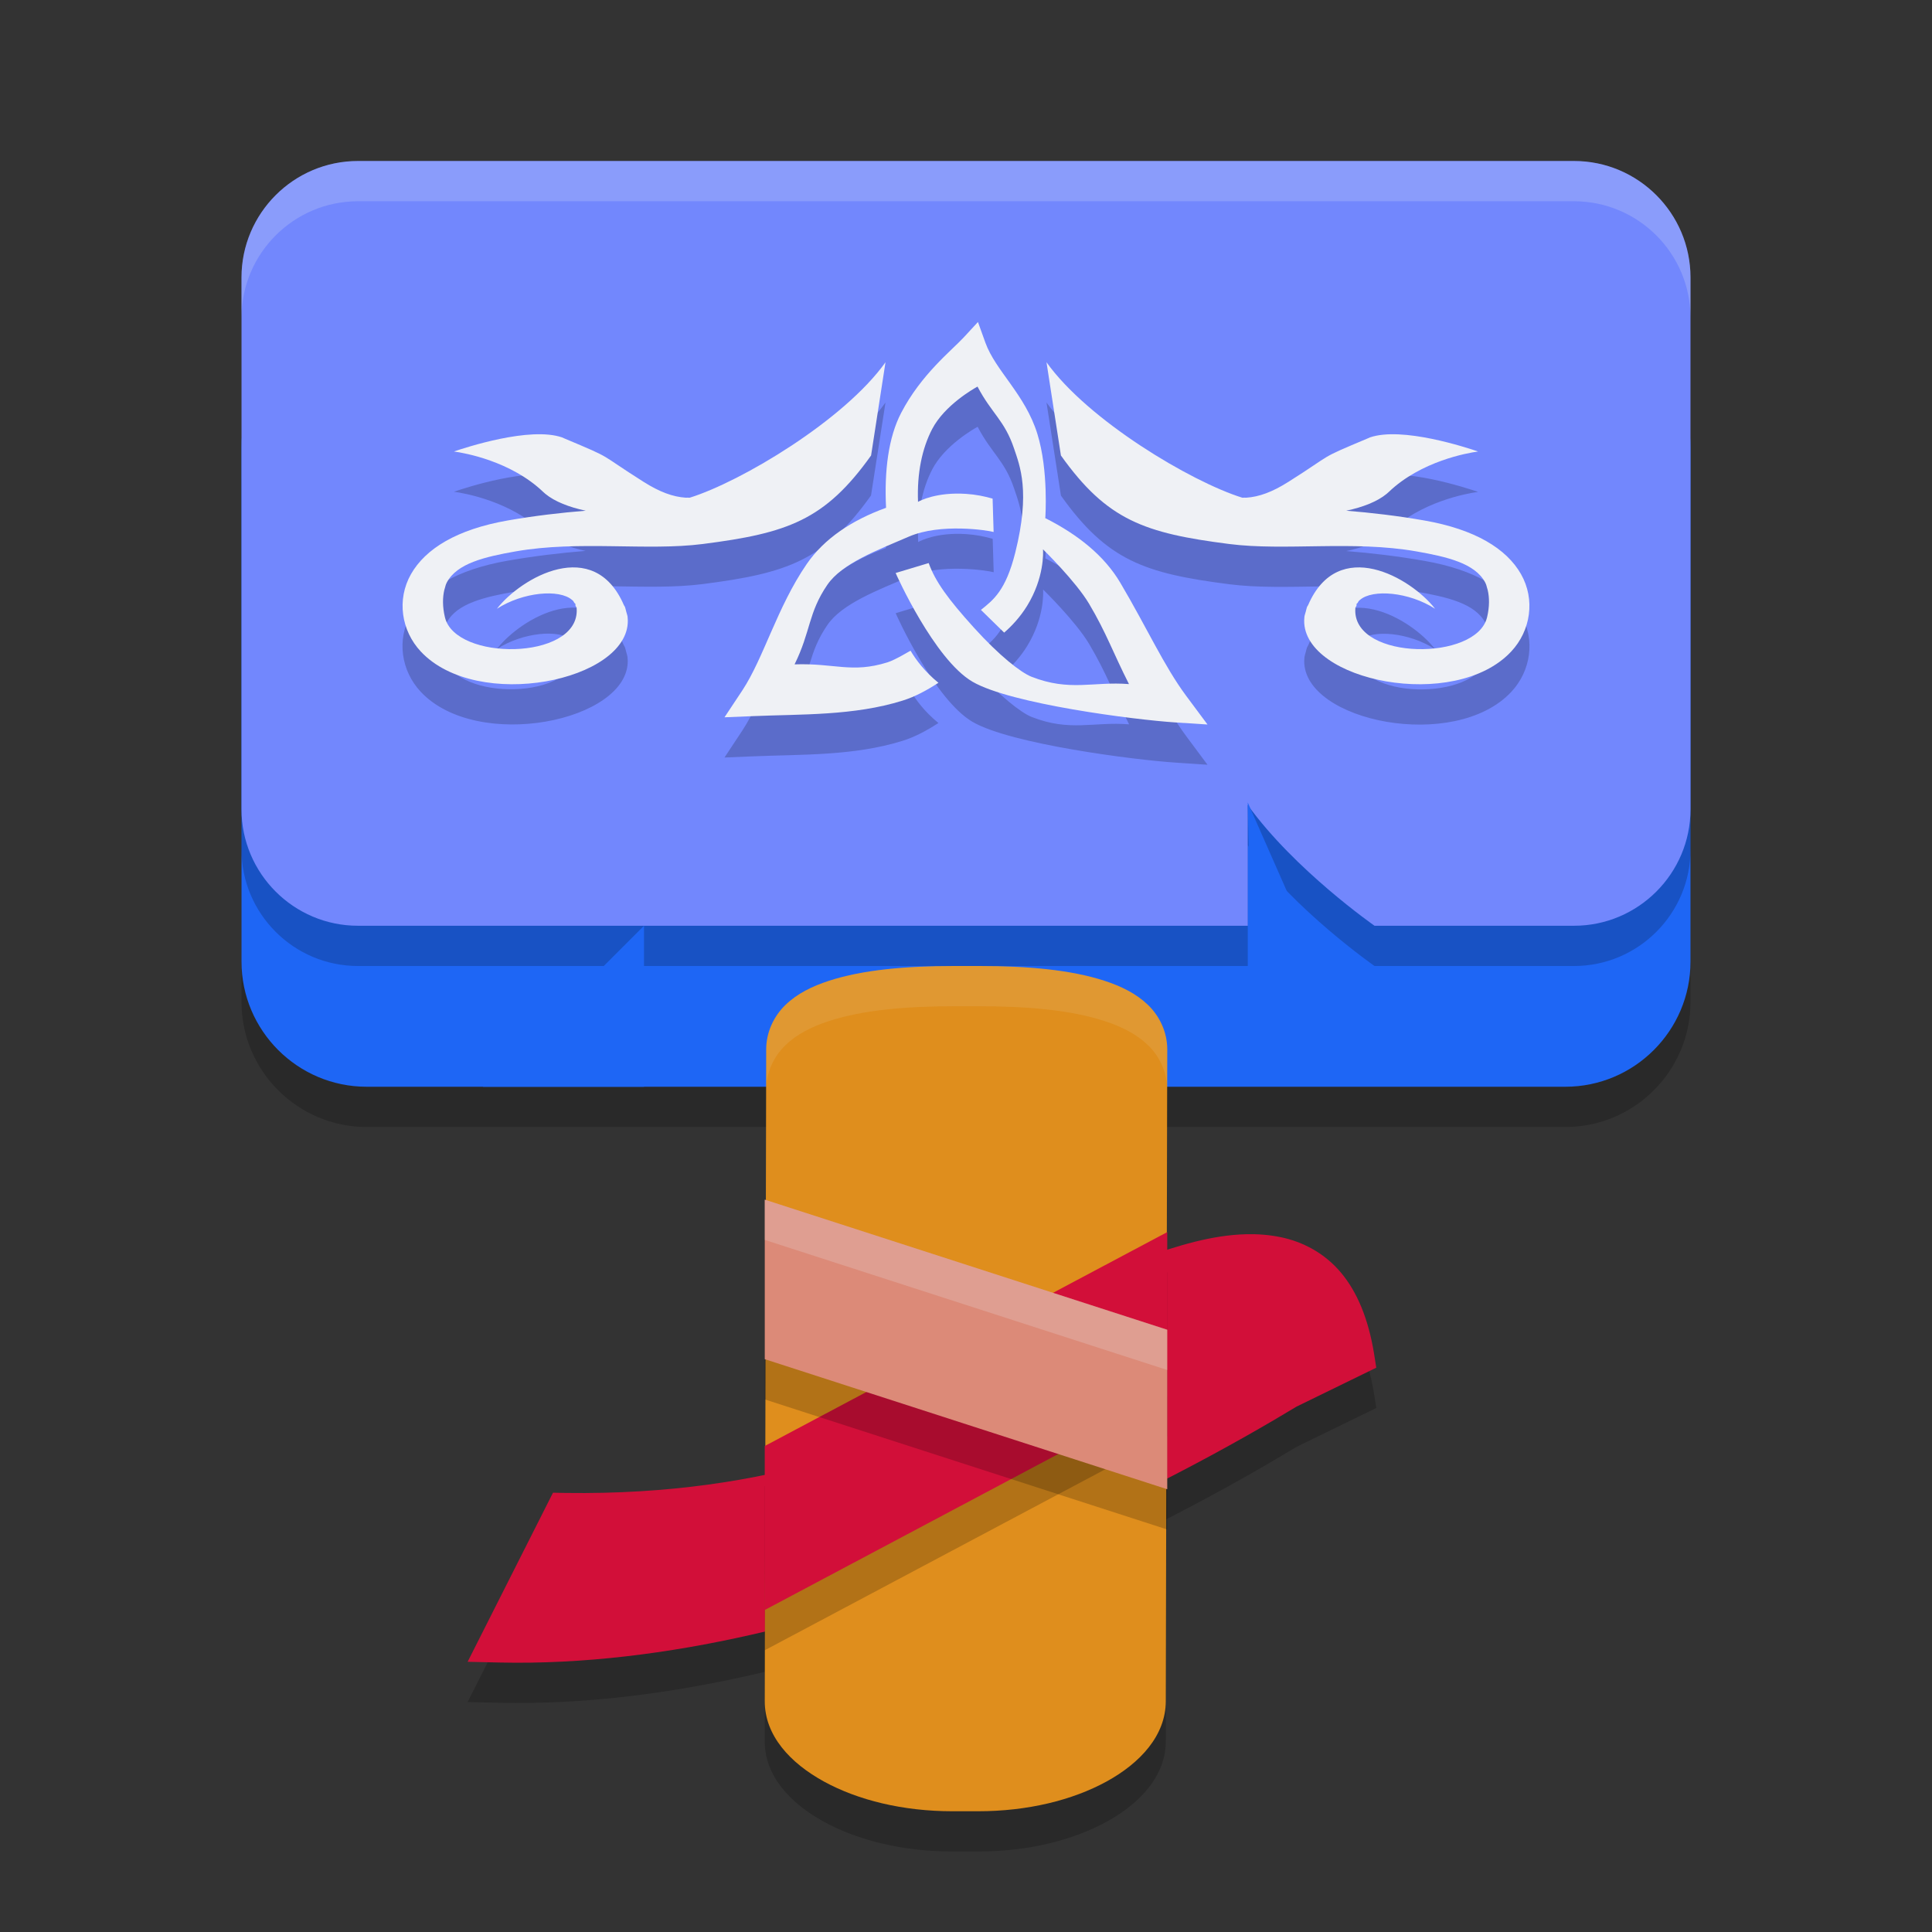 <svg xmlns="http://www.w3.org/2000/svg" width="48" height="48" version="1.1">
 <rect width="100%" height="100%" fill="#333333" stroke="none"/>
 <path style="opacity:0.2" d="m 30.963,31.664 c -0.856,0.02 -1.725,0.291 -2.525,0.576 l -0.152,0.055 -0.094,0.133 c 0,0 -0.976,1.416 -3.246,2.857 -2.27,1.442 -5.801,2.877 -10.885,2.807 l -0.322,-0.006 -2.121,4.201 0.795,0.018 c 8.338,0.186 17.104,-4.727 19.797,-6.357 l 1.984,-0.967 -0.057,-0.355 c -0.142,-0.863 -0.417,-1.525 -0.822,-2.008 -0.406,-0.483 -0.943,-0.766 -1.502,-0.881 -0.279,-0.057 -0.564,-0.079 -0.85,-0.072 z"/>
 <path style="opacity:0.2" d="M 9.109,9 C 7.395,9 6,10.395 6,12.109 v 12.781 C 6,26.605 7.395,28 9.109,28 h 29.781 C 40.605,28 42,26.605 42,24.891 V 12.109 C 42,10.395 40.605,9 38.891,9 Z"/>
 <path style="opacity:0.2" d="m 23.699,25 c -1.181,0 -2.257,0.092 -3.102,0.367 -0.422,0.137 -0.793,0.321 -1.082,0.6 -0.289,0.279 -0.479,0.678 -0.479,1.104 L 19,43.264 c -0.002,0.853 0.631,1.539 1.475,2 C 21.318,45.725 22.433,46 23.662,46 h 0.639 c 1.229,0 2.342,-0.275 3.186,-0.736 0.843,-0.461 1.475,-1.147 1.477,-1.998 L 29,27.07 C 29,26.644 28.811,26.246 28.521,25.967 28.232,25.688 27.862,25.505 27.439,25.367 26.595,25.092 25.519,25 24.338,25 Z"/>
 <path style="fill:#d20f39" d="M 30.963,30.664 C 30.107,30.684 29.238,30.955 28.438,31.24 l -0.152,0.055 -0.094,0.133 c 0,0 -0.976,1.416 -3.246,2.857 -2.27,1.442 -5.801,2.877 -10.885,2.807 l -0.322,-0.006 -2.121,4.201 0.795,0.018 c 8.338,0.186 17.104,-4.727 19.797,-6.357 L 34.193,33.98 34.137,33.625 c -0.142,-0.863 -0.417,-1.525 -0.822,-2.008 -0.406,-0.483 -0.943,-0.766 -1.502,-0.881 -0.279,-0.057 -0.564,-0.079 -0.85,-0.072 z"/>
 <path style="fill:#1e66f5" d="M 9.109,8 C 7.395,8 6,9.395 6,11.109 v 12.781 C 6,25.605 7.395,27 9.109,27 h 29.781 C 40.605,27 42,25.605 42,23.891 V 11.109 C 42,9.395 40.605,8 38.891,8 Z"/>
 <path style="opacity:0.2" d="M 8.893,5 C 7.299,5 6,6.299 6,7.893 V 21.107 C 6,22.701 7.299,24 8.893,24 H 31 v -3 c 1.165,1.618 3.15,3 3.15,3 h 4.957 C 40.701,24 42,22.701 42,21.107 V 7.893 C 42,6.299 40.701,5 39.107,5 Z"/>
 <path style="fill:#df8e1d" d="m 23.699,24 c -1.181,0 -2.257,0.092 -3.102,0.367 -0.422,0.137 -0.793,0.321 -1.082,0.6 -0.289,0.279 -0.479,0.678 -0.479,1.104 L 19,42.264 c -0.002,0.853 0.631,1.539 1.475,2 C 21.318,44.725 22.433,45 23.662,45 h 0.639 c 1.229,0 2.342,-0.275 3.186,-0.736 0.843,-0.461 1.475,-1.147 1.477,-1.998 L 29,26.07 C 29,25.644 28.811,25.246 28.521,24.967 28.232,24.688 27.862,24.505 27.439,24.367 26.595,24.092 25.519,24 24.338,24 Z"/>
 <path style="opacity:0.2" d="M 29,31.611 19,36.926 V 37.227 41 l 10,-5.314 z"/>
 <path style="fill:#d20f39" d="M 29,30.611 19,35.926 V 36.227 40 l 10,-5.314 z"/>
 <path style="fill:#7287fd" d="M 8.893,4 C 7.299,4 6,5.299 6,6.893 V 20.107 C 6,21.701 7.299,23 8.893,23 H 31 v -3 c 1.165,1.618 3.15,3 3.15,3 h 4.957 C 40.701,23 42,21.701 42,20.107 V 6.893 C 42,5.299 40.701,4 39.107,4 Z"/>
 <path style="fill:#1e66f5" d="m 12,27 4,-4 v 4 z"/>
 <path style="opacity:0.2" d="m 24.297,9 -0.35,0.379 c -0.308,0.334 -1.057,0.916 -1.559,1.879 -0.316,0.607 -0.421,1.434 -0.375,2.357 -0.848,0.307 -1.537,0.764 -1.975,1.402 -0.733,1.069 -1.062,2.322 -1.594,3.131 L 18,18.82 l 0.707,-0.029 c 1.204,-0.051 2.505,-0.007 3.715,-0.385 0.314,-0.098 0.603,-0.256 0.893,-0.443 -0.344,-0.282 -0.558,-0.57 -0.691,-0.797 -0.003,-0.005 -0.369,0.226 -0.572,0.289 -0.887,0.277 -1.31,0.016 -2.309,0.051 0.404,-0.816 0.335,-1.28 0.814,-1.979 0.364,-0.53 1.241,-0.86 2.027,-1.197 0.787,-0.338 1.956,-0.155 2.104,-0.113 l -0.025,-0.83 c -0.195,-0.056 -0.416,-0.101 -0.66,-0.117 -0.733,-0.048 -1.143,0.17 -1.191,0.197 -0.028,-0.714 0.101,-1.329 0.35,-1.807 0.311,-0.597 1.038,-1.008 1.127,-1.057 0.35,0.669 0.672,0.835 0.908,1.539 0.143,0.427 0.412,1.067 0.031,2.584 -0.237,0.945 -0.542,1.176 -0.854,1.426 l 0.576,0.562 c 0.186,-0.16 0.399,-0.385 0.57,-0.664 0.43,-0.7 0.4,-1.329 0.395,-1.404 0,0 0.811,0.791 1.145,1.354 0.432,0.729 0.591,1.205 0.992,1.996 -0.89,-0.07 -1.469,0.191 -2.422,-0.184 -0.258,-0.101 -0.795,-0.517 -1.434,-1.223 -0.638,-0.706 -0.955,-1.141 -1.121,-1.602 l -0.822,0.248 c 0.01,0.029 0.96,2.148 1.912,2.701 0.952,0.553 4.033,0.945 5.027,1.01 L 30,19 29.471,18.289 c -0.553,-0.744 -0.978,-1.697 -1.641,-2.814 -0.395,-0.666 -1.044,-1.191 -1.859,-1.602 0,0 0.086,-1.179 -0.197,-2.094 -0.304,-0.981 -1.039,-1.566 -1.291,-2.266 z M 22,10 c -1.028,1.442 -3.589,2.967 -4.859,3.363 -0.022,0.007 -0.055,-0.004 -0.076,0.002 -0.005,-2.89e-4 -0.02,3.31e-4 -0.025,0 -0.32,-0.02 -0.653,-0.142 -1.053,-0.395 -1.171,-0.74 -0.693,-0.543 -1.971,-1.08 -0.013,-0.006 -0.039,-0.018 -0.053,-0.023 -0.802,-0.276 -2.405,0.255 -2.686,0.35 0.272,0.037 1.418,0.24 2.217,1.004 0.005,0.005 0.022,0.021 0.027,0.025 0.005,0.005 0.02,0.019 0.025,0.023 0.234,0.193 0.593,0.331 1.004,0.418 -0.62,0.05 -1.266,0.126 -1.941,0.244 -1.262,0.221 -2.041,0.701 -2.4,1.332 -0.359,0.631 -0.242,1.403 0.242,1.922 1.404,1.504 5.16,0.734 5.145,-0.768 -8.16e-4,-0.026 -0.003,-0.07 -0.006,-0.096 -0.004,-0.033 -0.023,-0.088 -0.031,-0.121 -0.009,-0.033 -0.021,-0.085 -0.033,-0.119 -0.005,-0.014 -0.021,-0.035 -0.027,-0.049 -0.745,-1.725 -2.551,-0.685 -3.154,0.092 0.648,-0.416 1.551,-0.497 1.867,-0.219 0.006,0.006 0.022,0.02 0.027,0.025 0.008,0.009 0.02,0.037 0.027,0.047 0.002,0.003 0.023,0.02 0.025,0.023 0.002,0.004 3.61e-4,0.02 0.002,0.023 0.002,0.004 6.23e-4,0.022 0.002,0.025 0.004,0.011 0.025,0.035 0.027,0.047 7.42e-4,0.004 0.001,0.021 0.002,0.025 4.45e-4,0.004 0.002,0.019 0.002,0.023 1.5e-4,0.004 0,0.019 0,0.023 0.001,1.24 -3.016,1.257 -3.275,0.166 -0.063,-0.265 -0.058,-0.493 -0.016,-0.674 0.005,-0.019 0.016,-0.054 0.021,-0.072 0.006,-0.018 0.012,-0.055 0.02,-0.072 0.005,-0.011 0.018,-0.038 0.023,-0.049 0.254,-0.474 0.937,-0.634 1.707,-0.77 1.578,-0.277 3.266,-0.006 4.654,-0.184 2.101,-0.269 3.03,-0.589 4.18,-2.201 z m 4,0 0.359,2.314 c 1.149,1.613 2.079,1.932 4.18,2.201 1.389,0.178 3.076,-0.093 4.654,0.184 0.77,0.135 1.453,0.295 1.707,0.77 0.006,0.011 0.018,0.038 0.023,0.049 0.007,0.017 0.013,0.054 0.02,0.072 0.006,0.018 0.017,0.053 0.021,0.072 0.042,0.181 0.047,0.409 -0.016,0.674 -0.259,1.091 -3.276,1.074 -3.275,-0.166 0,-0.004 -1.5e-4,-0.019 0,-0.023 2e-4,-0.004 0.002,-0.019 0.002,-0.023 5.09e-4,-0.004 0.001,-0.021 0.002,-0.025 0.003,-0.012 0.024,-0.036 0.027,-0.047 0.001,-0.004 4.53e-4,-0.022 0.002,-0.025 0.002,-0.004 1.53e-4,-0.02 0.002,-0.023 0.002,-0.003 0.023,-0.02 0.025,-0.023 0.007,-0.01 0.019,-0.038 0.027,-0.047 0.005,-0.006 0.021,-0.02 0.027,-0.025 0.316,-0.278 1.219,-0.198 1.867,0.219 -0.603,-0.777 -2.409,-1.817 -3.154,-0.092 -0.006,0.014 -0.022,0.035 -0.027,0.049 -0.013,0.034 -0.024,0.086 -0.033,0.119 -0.008,0.033 -0.027,0.089 -0.031,0.121 -0.003,0.026 -0.005,0.07 -0.006,0.096 -0.015,1.501 3.74,2.272 5.145,0.768 0.484,-0.518 0.601,-1.291 0.242,-1.922 -0.359,-0.631 -1.139,-1.111 -2.4,-1.332 -0.676,-0.119 -1.322,-0.194 -1.941,-0.244 0.411,-0.087 0.77,-0.225 1.004,-0.418 0.005,-0.005 0.02,-0.019 0.025,-0.023 0.005,-0.005 0.022,-0.02 0.027,-0.025 0.799,-0.764 1.945,-0.967 2.217,-1.004 -0.281,-0.095 -1.884,-0.626 -2.686,-0.35 -0.014,0.005 -0.039,0.018 -0.053,0.023 -1.277,0.537 -0.8,0.34 -1.971,1.08 -0.4,0.253 -0.732,0.374 -1.053,0.395 -0.005,3.31e-4 -0.02,-2.89e-4 -0.025,0 -0.021,-0.006 -0.054,0.005 -0.076,-0.002 C 29.589,12.967 27.028,11.442 26,10 Z"/>
 <path style="fill:#eff1f5" d="m 22,9 c -1.028,1.442 -3.59,2.968 -4.86,3.364 -0.022,0.007 -0.054,-0.005 -0.075,0.001 -0.005,-2.89e-4 -0.02,6.76e-4 -0.025,3.45e-4 -0.32,-0.02 -0.653,-0.142 -1.052,-0.395 -1.171,-0.74 -0.695,-0.543 -1.972,-1.08 -0.013,-0.006 -0.038,-0.018 -0.052,-0.023 -0.802,-0.276 -2.406,0.255 -2.687,0.35 0.272,0.037 1.419,0.241 2.218,1.004 0.005,0.005 0.021,0.019 0.027,0.024 0.005,0.005 0.021,0.019 0.027,0.024 0.234,0.193 0.592,0.332 1.004,0.419 -0.62,0.05 -1.265,0.125 -1.941,0.243 -1.262,0.221 -2.042,0.702 -2.401,1.333 -0.359,0.631 -0.241,1.404 0.243,1.922 1.404,1.504 5.16,0.733 5.144,-0.769 -8.16e-4,-0.026 -0.003,-0.07 -0.006,-0.096 -0.004,-0.033 -0.024,-0.087 -0.032,-0.12 -0.009,-0.033 -0.02,-0.086 -0.032,-0.12 -0.005,-0.014 -0.022,-0.034 -0.028,-0.048 -0.745,-1.725 -2.551,-0.685 -3.154,0.091 0.648,-0.416 1.551,-0.496 1.868,-0.218 0.006,0.006 0.021,0.018 0.027,0.024 0.008,0.009 0.021,0.038 0.028,0.048 0.002,0.003 0.025,0.02 0.027,0.024 0.002,0.004 -1.92e-4,0.02 0.001,0.024 0.002,0.004 7e-5,0.02 0.001,0.024 0.004,0.011 0.025,0.036 0.028,0.048 7.42e-4,0.004 8.91e-4,0.02 0.001,0.024 4.45e-4,0.004 0.001,0.02 0.001,0.024 1.5e-4,0.004 0.001,0.02 0.001,0.024 10e-4,1.24 -3.016,1.256 -3.275,0.165 -0.063,-0.265 -0.058,-0.493 -0.016,-0.674 0.005,-0.019 0.015,-0.054 0.021,-0.072 0.006,-0.018 0.013,-0.055 0.021,-0.072 0.005,-0.011 0.017,-0.037 0.022,-0.048 0.254,-0.474 0.938,-0.634 1.708,-0.77 1.578,-0.277 3.265,-0.006 4.653,-0.184 2.101,-0.269 3.03,-0.587 4.179,-2.199 z"/>
 <path style="fill:#eff1f5" d="m 24.297,8 -0.349,0.378 c -0.308,0.334 -1.058,0.917 -1.559,1.88 -0.316,0.607 -0.421,1.435 -0.375,2.358 -0.848,0.307 -1.536,0.763 -1.974,1.401 -0.733,1.069 -1.062,2.322 -1.594,3.131 L 18,17.821 l 0.708,-0.029 c 1.204,-0.051 2.505,-0.007 3.715,-0.385 0.314,-0.098 0.603,-0.256 0.892,-0.443 -0.344,-0.282 -0.558,-0.57 -0.692,-0.797 -0.003,-0.005 -0.37,0.225 -0.574,0.289 -0.887,0.277 -1.31,0.016 -2.308,0.05 0.404,-0.816 0.336,-1.279 0.815,-1.978 0.364,-0.53 1.241,-0.859 2.027,-1.197 0.787,-0.338 1.956,-0.156 2.103,-0.114 l -0.025,-0.829 c -0.195,-0.056 -0.415,-0.102 -0.66,-0.118 -0.733,-0.048 -1.145,0.171 -1.193,0.198 -0.028,-0.714 0.102,-1.33 0.351,-1.808 0.311,-0.597 1.039,-1.007 1.127,-1.055 0.35,0.669 0.671,0.834 0.908,1.539 0.143,0.427 0.41,1.067 0.03,2.585 -0.237,0.945 -0.542,1.174 -0.853,1.424 l 0.577,0.564 c 0.186,-0.16 0.398,-0.386 0.57,-0.665 0.43,-0.7 0.4,-1.329 0.395,-1.404 0,0 0.811,0.791 1.145,1.353 0.432,0.729 0.59,1.204 0.991,1.995 -0.89,-0.07 -1.469,0.192 -2.423,-0.183 -0.258,-0.101 -0.795,-0.517 -1.433,-1.223 -0.638,-0.706 -0.955,-1.141 -1.12,-1.601 l -0.821,0.247 c 0.01,0.029 0.959,2.148 1.911,2.702 0.952,0.553 4.034,0.945 5.029,1.01 L 30,18 29.471,17.289 c -0.553,-0.744 -0.978,-1.697 -1.64,-2.815 -0.395,-0.666 -1.045,-1.19 -1.861,-1.601 0,0 0.086,-1.179 -0.197,-2.094 C 25.469,9.798 24.734,9.213 24.482,8.514 Z"/>
 <path style="opacity:0.2" d="m 19,30.805 v 0.688 3.275 L 29,38 v -3.963 z"/>
 <path style="fill:#dc8a78" d="m 19,29.805 v 0.688 3.275 L 29,37 v -3.963 z"/>
 <path style="fill:#1e66f5" d="m 31,19.937 2.08,4.72 L 31.062,23 Z"/>
 <path style="opacity:0.2;fill:#eff1f5" d="M 8.893,4 C 7.299,4 6,5.299 6,6.893 v 1 C 6,6.299 7.299,5 8.893,5 H 39.107 C 40.701,5 42,6.299 42,7.893 v -1 C 42,5.299 40.701,4 39.107,4 Z"/>
 <path style="opacity:0.1;fill:#eff1f5" d="m 23.699,24 c -1.181,0 -2.257,0.092 -3.102,0.367 -0.422,0.137 -0.793,0.321 -1.082,0.6 -0.289,0.279 -0.479,0.678 -0.479,1.104 0,1 0,1 0,1 10e-7,-0.426 0.189,-0.825 0.479,-1.104 0.289,-0.279 0.66,-0.462 1.082,-0.6 C 21.442,25.092 22.518,25 23.699,25 h 0.639 c 1.181,0 2.257,0.092 3.102,0.367 0.422,0.137 0.793,0.321 1.082,0.6 0.284,0.274 0.47,0.664 0.477,1.082 L 29,26.07 C 29,25.644 28.811,25.246 28.521,24.967 28.232,24.688 27.862,24.505 27.439,24.367 26.595,24.092 25.519,24 24.338,24 Z"/>
 <path style="fill:#eff1f5" d="m 26,9 c 1.028,1.442 3.59,2.968 4.86,3.364 0.022,0.007 0.054,-0.005 0.075,0.001 0.005,-2.89e-4 0.02,6.76e-4 0.025,3.45e-4 0.32,-0.02 0.653,-0.142 1.052,-0.395 1.171,-0.74 0.695,-0.543 1.972,-1.08 0.013,-0.006 0.038,-0.018 0.052,-0.023 0.802,-0.276 2.406,0.255 2.687,0.35 -0.272,0.037 -1.419,0.241 -2.218,1.004 -0.005,0.005 -0.021,0.019 -0.027,0.024 -0.005,0.005 -0.021,0.019 -0.027,0.024 -0.234,0.193 -0.592,0.332 -1.004,0.419 0.62,0.05 1.265,0.125 1.941,0.243 1.262,0.221 2.042,0.702 2.401,1.333 0.359,0.631 0.241,1.404 -0.243,1.922 -1.404,1.504 -5.16,0.733 -5.144,-0.769 8.16e-4,-0.026 0.003,-0.07 0.006,-0.096 0.004,-0.033 0.024,-0.087 0.032,-0.12 0.009,-0.033 0.02,-0.086 0.032,-0.12 0.005,-0.014 0.022,-0.034 0.028,-0.048 0.745,-1.725 2.551,-0.685 3.154,0.091 -0.648,-0.416 -1.551,-0.496 -1.868,-0.218 -0.006,0.006 -0.021,0.018 -0.027,0.024 -0.008,0.009 -0.021,0.038 -0.028,0.048 -0.002,0.003 -0.025,0.02 -0.027,0.024 -0.002,0.004 1.92e-4,0.02 -0.001,0.024 -0.002,0.004 -7e-5,0.02 -0.001,0.024 -0.004,0.011 -0.025,0.036 -0.028,0.048 -7.42e-4,0.004 -8.91e-4,0.02 -0.001,0.024 -4.45e-4,0.004 -0.001,0.02 -0.001,0.024 -1.5e-4,0.004 -0.001,0.02 -0.001,0.024 -10e-4,1.24 3.016,1.256 3.275,0.165 0.063,-0.265 0.058,-0.493 0.016,-0.674 -0.005,-0.019 -0.015,-0.054 -0.021,-0.072 -0.006,-0.018 -0.013,-0.055 -0.021,-0.072 -0.005,-0.011 -0.017,-0.037 -0.022,-0.048 -0.254,-0.474 -0.938,-0.634 -1.708,-0.77 -1.578,-0.277 -3.265,-0.006 -4.653,-0.184 -2.101,-0.269 -3.03,-0.587 -4.179,-2.199 z"/>
 <path style="opacity:0.2;fill:#eff1f5" d="m 19,29.805 v 0.688 0.312 l 10,3.232 v -1 z"/>
</svg>

